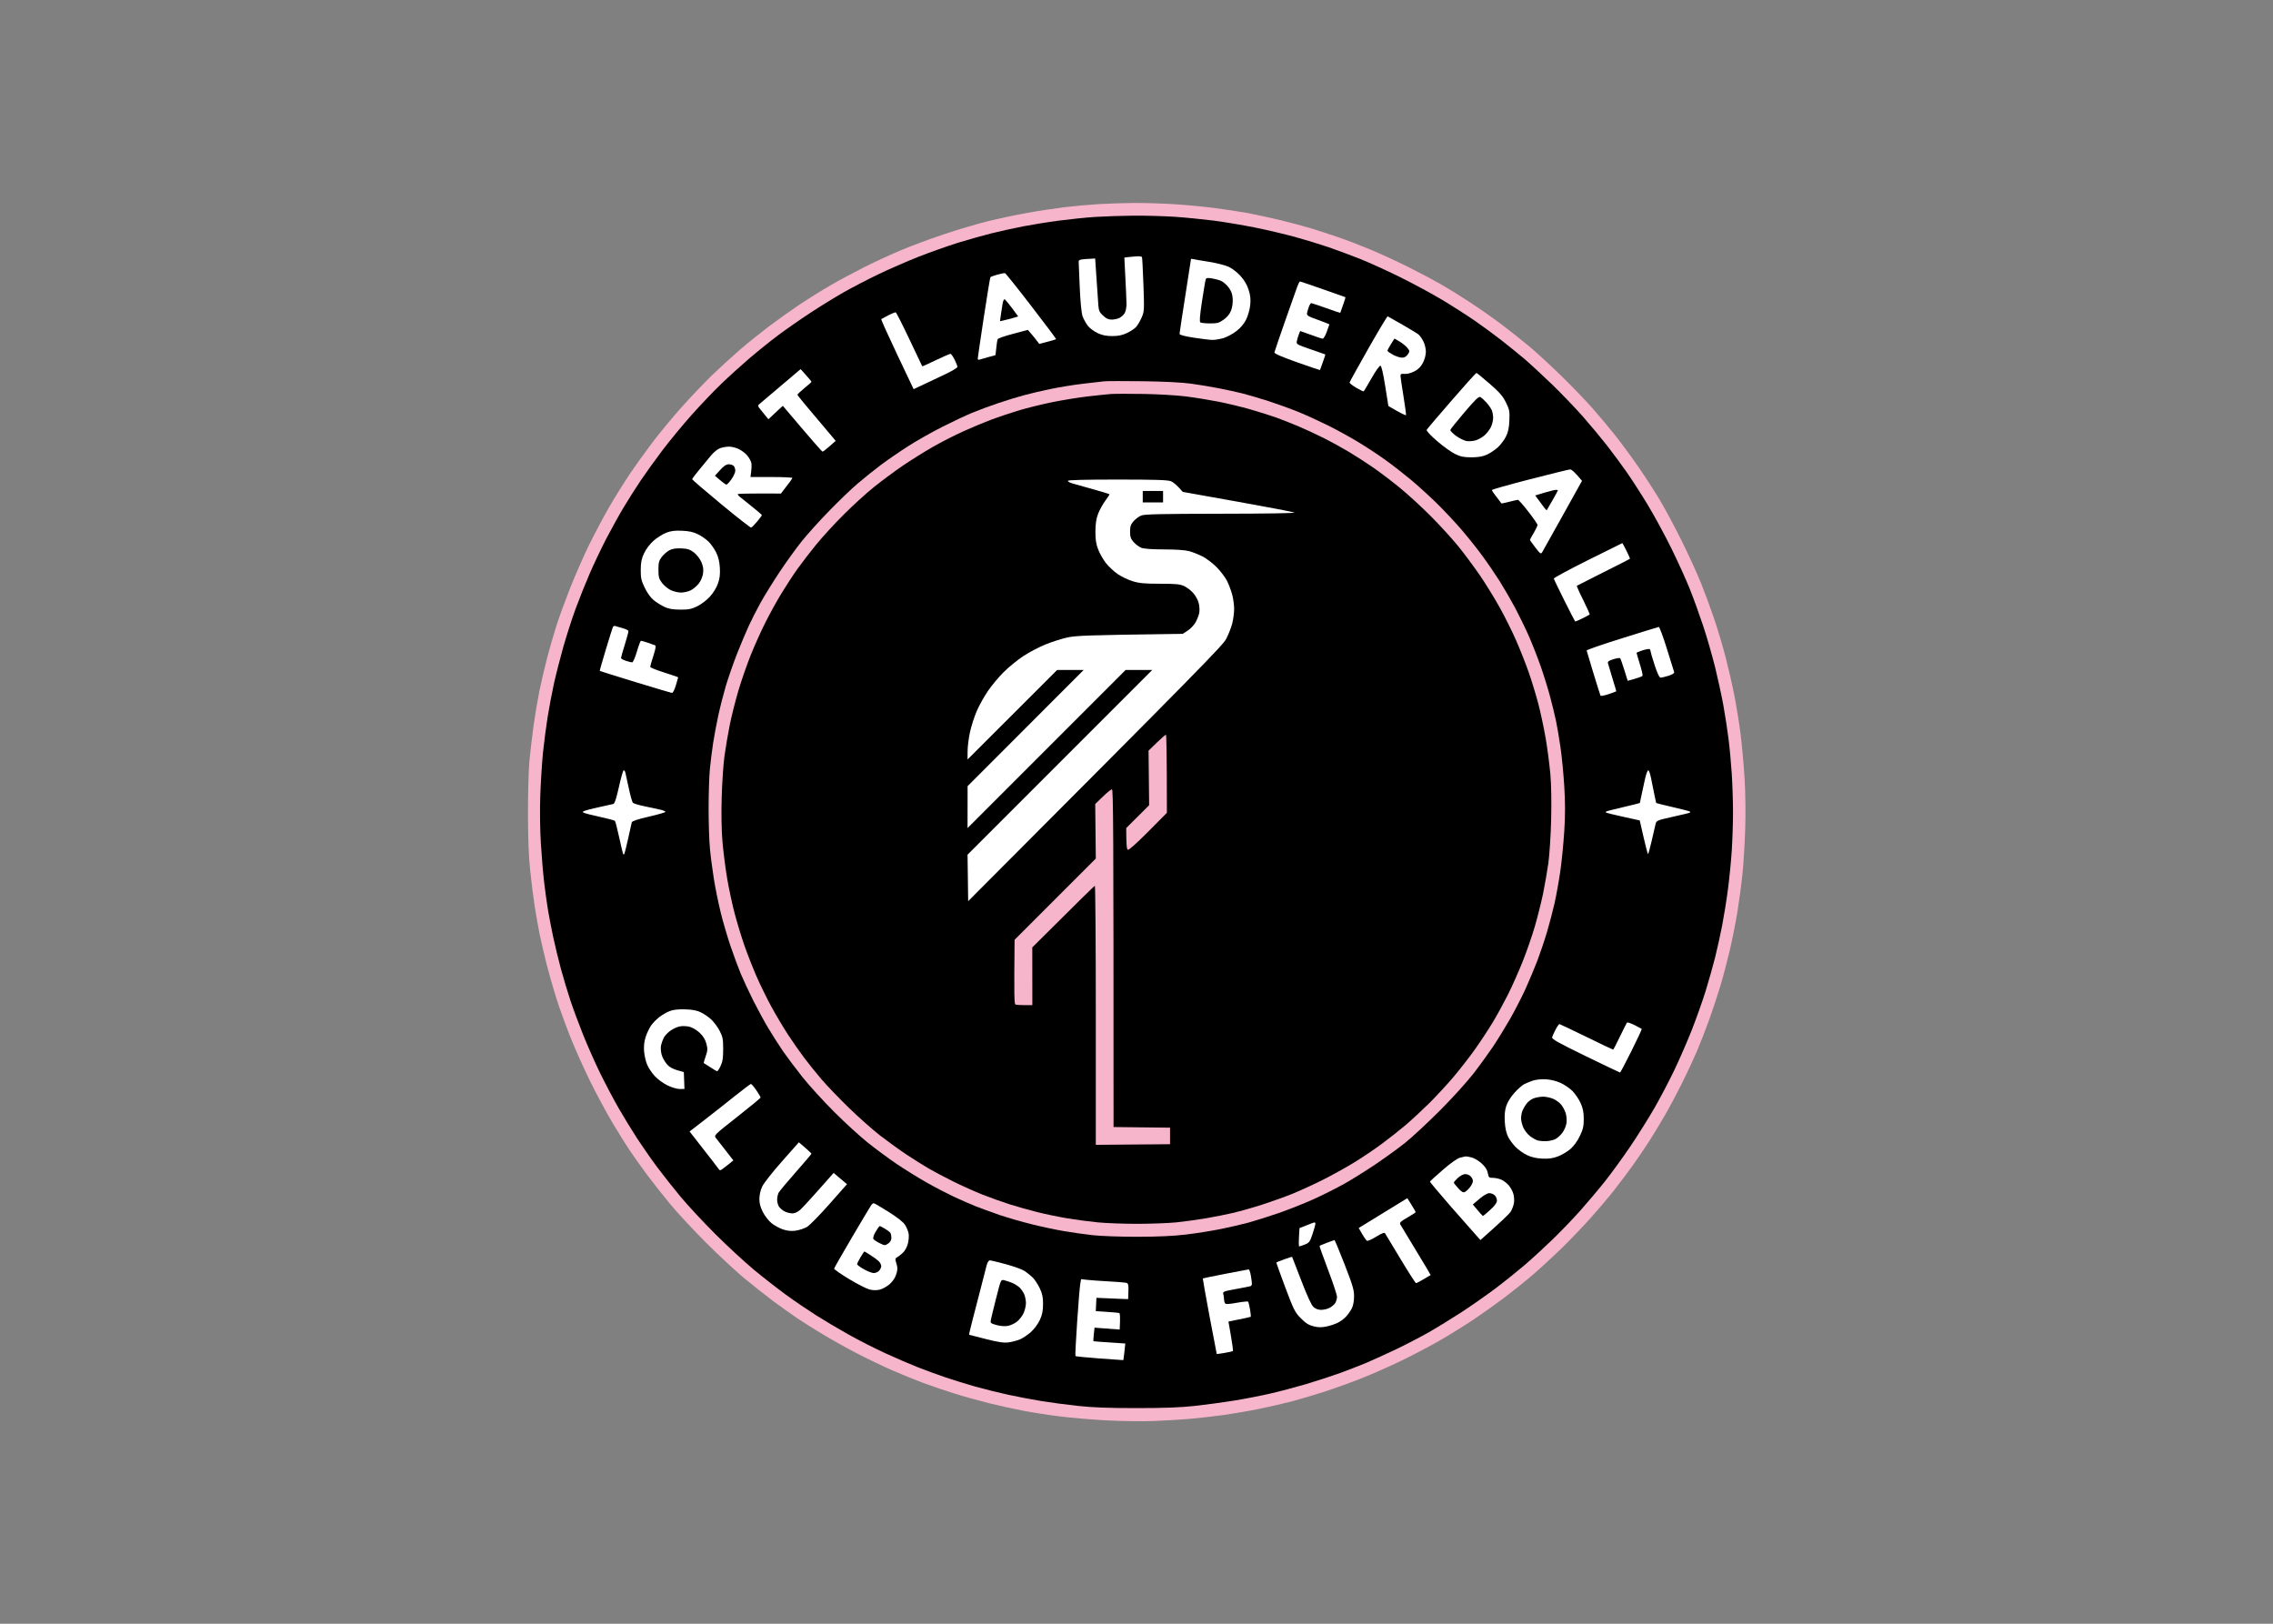 <svg clip-rule="evenodd" fill-rule="evenodd" stroke-linejoin="round" stroke-miterlimit="2" viewBox="0 0 560 400" xmlns="http://www.w3.org/2000/svg"><rect x="0" y="0" width="560" height="400" fill="#808080" stroke="none"/><g transform="matrix(1.201 0 0 1.201 129.852 49.955)"><path d="m117.32.27c-1.86.11-5.03.39-7.03.63-2.01.25-5.52.78-7.82 1.2-2.29.41-5.86 1.17-7.94 1.68s-6.18 1.73-9.11 2.71c-2.94.98-7.01 2.5-9.05 3.38-2.04.87-5.33 2.39-7.29 3.38-1.97.99-5.05 2.64-6.84 3.68s-4.66 2.83-6.38 3.98-4.53 3.15-6.25 4.45-4.36 3.42-5.86 4.71-4.07 3.64-5.71 5.21c-1.63 1.58-4.49 4.57-6.34 6.65-1.85 2.07-4.57 5.36-6.03 7.29s-3.6 4.92-4.75 6.64-3.08 4.82-4.27 6.9-3.07 5.65-4.18 7.94c-1.1 2.29-2.76 6.1-3.69 8.47-.93 2.36-2.17 5.76-2.75 7.55-.57 1.79-1.45 4.84-1.95 6.77s-1.2 4.98-1.57 6.77c-.36 1.79-.89 4.95-1.18 7.03-.28 2.08-.66 5.24-.83 7.03-.18 1.79-.32 6.66-.31 10.81 0 5.18.14 8.86.44 11.72.23 2.29.66 5.63.93 7.42.28 1.79.75 4.43 1.04 5.86.3 1.43.94 4.19 1.43 6.12s1.38 5.04 1.97 6.9 1.84 5.32 2.77 7.68c.92 2.37 2.78 6.53 4.12 9.25s3.42 6.59 4.61 8.59c1.2 2.01 2.81 4.59 3.58 5.73.77 1.15 2.36 3.37 3.52 4.95 1.17 1.57 3.34 4.33 4.83 6.12s4.77 5.31 7.28 7.82 6.03 5.79 7.82 7.28 4.55 3.66 6.12 4.83c1.58 1.16 3.74 2.71 4.82 3.43 1.07.72 3.36 2.16 5.08 3.2s4.88 2.81 7.03 3.93c2.15 1.11 5.43 2.69 7.29 3.5 1.86.82 4.73 1.98 6.38 2.6 1.65.61 4.52 1.59 6.38 2.17 1.86.59 5.03 1.47 7.03 1.97 2.01.5 5.17 1.2 7.03 1.55 1.86.36 5.26.89 7.55 1.18 2.3.29 6.63.66 9.64.82s7.34.22 9.64.13c2.29-.09 5.57-.28 7.29-.43 1.72-.14 4.82-.5 6.9-.78 2.08-.29 5.47-.87 7.55-1.3 2.08-.42 5.12-1.12 6.77-1.56s4.64-1.33 6.64-1.98c2.01-.65 5.41-1.88 7.55-2.73 2.15-.85 5.9-2.51 8.34-3.69 2.43-1.19 6.01-3.07 7.94-4.2 1.93-1.12 4.92-2.98 6.64-4.13s4.53-3.15 6.25-4.44c1.72-1.3 4.36-3.41 5.86-4.7s4.18-3.75 5.95-5.47c1.77-1.73 4.48-4.55 6.01-6.27 1.54-1.72 3.67-4.24 4.74-5.6s2.83-3.7 3.91-5.2c1.08-1.51 2.66-3.85 3.52-5.21.87-1.36 2.28-3.71 3.14-5.21.87-1.5 2.36-4.32 3.33-6.25s2.34-4.86 3.05-6.51c.7-1.65 1.85-4.58 2.55-6.51.7-1.94 1.75-5.1 2.33-7.03.58-1.94 1.46-5.28 1.96-7.42.5-2.15 1.2-5.67 1.55-7.82s.82-5.66 1.04-7.81.47-6.31.56-9.24c.1-3.16.05-7.37-.13-10.29-.16-2.72-.54-6.82-.82-9.12-.29-2.29-.88-5.92-1.31-8.07-.42-2.15-1.23-5.66-1.79-7.81s-1.59-5.61-2.29-7.68c-.7-2.08-1.91-5.36-2.68-7.29-.77-1.94-2.59-5.92-4.05-8.86s-3.5-6.74-4.54-8.46c-1.03-1.72-2.97-4.71-4.31-6.64-1.33-1.94-3.45-4.81-4.69-6.38-1.25-1.58-3.41-4.16-4.8-5.73-1.39-1.58-4.28-4.57-6.41-6.64-2.13-2.08-5.04-4.76-6.47-5.95-1.43-1.2-3.95-3.2-5.6-4.44-1.65-1.25-4.52-3.27-6.38-4.49-1.86-1.23-4.62-2.94-6.12-3.8s-4.61-2.51-6.9-3.65-5.75-2.73-7.68-3.53c-1.94-.81-4.87-1.93-6.51-2.49-1.65-.57-4.17-1.4-5.6-1.83-1.43-.44-4.31-1.2-6.38-1.7-2.08-.5-5.07-1.14-6.64-1.44-1.58-.29-4.68-.76-6.9-1.04-2.22-.29-6.03-.64-8.47-.79-2.43-.14-6.07-.25-8.07-.23-2.01.02-5.17.13-7.03.23z" fill="#f7b5cc" fill-rule="nonzero"/><path d="m116.54 2.9c-1.87.12-5.21.47-7.43.76s-5.56.83-7.42 1.19-4.79 1.01-6.51 1.44-4.82 1.31-6.9 1.95c-2.08.65-5.71 1.94-8.07 2.87-2.36.94-6.06 2.55-8.2 3.58-2.15 1.04-5.32 2.68-7.04 3.66-1.71.97-4.82 2.88-6.9 4.25-2.07 1.36-5.06 3.44-6.64 4.63-1.57 1.18-4.21 3.3-5.86 4.71-1.64 1.41-4.21 3.73-5.7 5.17-1.5 1.43-4.23 4.3-6.09 6.38-1.85 2.08-4.56 5.36-6.02 7.29s-3.48 4.75-4.49 6.25c-1.01 1.51-2.57 3.97-3.47 5.47s-2.49 4.38-3.54 6.38c-1.04 2.01-2.6 5.29-3.46 7.29-.87 2.01-2.15 5.23-2.86 7.16-.71 1.94-1.82 5.39-2.48 7.69-.65 2.29-1.53 5.74-1.96 7.68-.42 1.93-1.01 5.04-1.3 6.9-.3 1.86-.71 5.08-.93 7.16-.21 2.08-.46 6.06-.56 8.85-.1 2.99-.05 7.07.13 9.9.16 2.65.47 6.28.69 8.07.21 1.79.57 4.31.78 5.6.22 1.29.7 3.75 1.06 5.47.37 1.72 1.08 4.65 1.58 6.51s1.39 4.79 1.96 6.51 1.75 4.88 2.61 7.03 2.42 5.67 3.47 7.82c1.05 2.14 2.75 5.37 3.78 7.16s2.75 4.6 3.82 6.25c1.08 1.64 2.91 4.28 4.09 5.86 1.17 1.57 3.35 4.33 4.84 6.12s4.71 5.24 7.15 7.68c2.44 2.43 6 5.71 7.9 7.29 1.91 1.58 4.84 3.86 6.51 5.08s4.45 3.11 6.16 4.2c1.72 1.09 4.77 2.9 6.78 4.02 2 1.12 5.34 2.82 7.42 3.77 2.07.96 5.12 2.27 6.77 2.92 1.65.64 4.22 1.59 5.73 2.09 1.5.51 4.2 1.34 5.99 1.85 1.79.5 4.83 1.26 6.77 1.68 1.93.42 5.04 1.01 6.9 1.31s5.2.74 7.42.98c2.91.32 6.26.45 11.98.45 5.7 0 9.08-.13 11.98-.45 2.22-.24 5.85-.73 8.07-1.09s5.56-1.01 7.42-1.44c1.87-.43 5.15-1.3 7.3-1.93 2.14-.64 5.31-1.67 7.03-2.29 1.72-.63 4.18-1.59 5.47-2.13 1.28-.55 3.98-1.78 5.99-2.73 2-.96 5.05-2.54 6.77-3.52 1.71-.98 4.76-2.86 6.77-4.16 2-1.31 5.11-3.49 6.9-4.84s4.48-3.51 5.99-4.8c1.5-1.29 4.06-3.64 5.69-5.22 1.63-1.57 4.15-4.2 5.6-5.82 1.45-1.63 3.73-4.32 5.06-5.99s3.69-4.91 5.24-7.2 3.8-5.87 4.99-7.94c1.19-2.08 3.01-5.54 4.04-7.69 1.03-2.14 2.64-5.84 3.58-8.2.93-2.36 2.22-5.99 2.87-8.07.64-2.08 1.52-5.18 1.95-6.9s1.08-4.65 1.44-6.51.9-5.2 1.19-7.42.65-5.8.79-7.95.26-5.72.26-7.94-.12-5.79-.26-7.94-.44-5.37-.67-7.16c-.22-1.79-.69-4.84-1.04-6.77-.35-1.94-1.11-5.45-1.69-7.82-.59-2.36-1.68-6.17-2.44-8.46s-1.99-5.69-2.73-7.55c-.74-1.87-2.44-5.62-3.78-8.34-1.33-2.72-3.53-6.76-4.87-8.98s-3.31-5.27-4.36-6.77c-1.06-1.51-2.87-3.96-4.03-5.45-1.17-1.49-3.36-4.13-4.88-5.86s-4.4-4.73-6.39-6.66c-2-1.93-4.62-4.35-5.83-5.37-1.22-1.02-3.32-2.72-4.68-3.78s-3.76-2.82-5.34-3.91c-1.57-1.09-4.56-3-6.64-4.25s-6-3.37-8.72-4.71-6.42-3.02-8.21-3.73-4.66-1.77-6.38-2.37c-1.72-.59-4.82-1.54-6.9-2.11-2.07-.57-5.77-1.44-8.2-1.93-2.44-.49-6.24-1.13-8.46-1.42-2.22-.28-5.83-.64-8.01-.79-2.19-.14-6-.25-8.47-.23s-6.01.14-7.87.26z" fill-rule="nonzero"/><path d="m123.44 11.13-.91.11c.33 6.32.43 8.75.44 9.46.01.75-.16 1.58-.39 1.96-.22.35-.71.79-1.08.97-.36.18-1.08.33-1.58.33-.67 0-1.14-.22-1.79-.85-.85-.82-.88-.92-1.03-3.45-.09-1.43-.26-3.87-.37-5.41l-.19-2.82c-3.19.15-3.39.22-3.38.68.01.29.11 2.69.22 5.34.14 3.06.35 5.19.59 5.86.21.57.7 1.44 1.08 1.94.39.49 1.29 1.16 2.01 1.49.93.43 1.78.6 2.99.6 1.24 0 2.05-.17 3-.62.71-.33 1.56-.89 1.87-1.23s.83-1.21 1.14-1.92c.55-1.26.57-1.49.38-6.77-.11-3.01-.24-5.56-.3-5.67-.05-.1-.48-.17-.94-.15-.47.02-1.26.09-1.76.15zm12.76.39c0 .04-.53 3.44-1.17 7.56-.65 4.11-1.18 7.63-1.18 7.81 0 .21 1 .48 2.93.78 1.61.25 3.34.46 3.85.46.5 0 1.49-.17 2.21-.37.71-.21 1.92-.86 2.67-1.44.92-.71 1.58-1.51 2.03-2.43.36-.75.73-2.07.81-2.93.12-1.16.04-1.96-.33-3.11-.34-1.06-.88-1.98-1.69-2.87-.68-.75-1.74-1.55-2.47-1.88-.71-.31-2.45-.75-3.89-.98-1.43-.22-2.86-.47-3.18-.54s-.58-.1-.59-.06zm-39.72 3.22c-.71.2-1.36.44-1.43.52-.07.09-.68 3.81-1.36 8.27s-1.23 8.26-1.24 8.44c0 .18.14.27.32.21s1-.3 1.83-.52l1.49-.41c.23-2.32.37-3.13.47-3.29.1-.17 1.53-.66 3.18-1.09l2.99-.8c.81.91 1.34 1.56 1.7 2.03l.65.85c2.62-.67 3.41-.92 3.45-.98.03-.06-2.25-3.11-5.08-6.78-2.83-3.68-5.26-6.71-5.4-6.75-.15-.04-.85.1-1.57.3z" fill="#fff" fill-rule="nonzero"/><path d="m139.23 15.67c-.08.19-.42 2.22-.77 4.51-.45 3-.55 4.22-.34 4.36.16.11 1.05.2 1.98.2 1.48.01 1.84-.09 2.8-.77.75-.53 1.25-1.16 1.53-1.9.25-.66.38-1.64.32-2.42-.06-.98-.29-1.58-.87-2.33-.43-.56-1.13-1.15-1.56-1.32-.43-.18-1.27-.4-1.87-.5-.8-.13-1.12-.09-1.22.17z" fill-rule="nonzero"/><path d="m157.98 17.25c-.23.61-1.35 3.8-2.51 7.1-1.15 3.29-2.12 6.15-2.16 6.34-.04.24 1.46.89 4.63 2.02 2.58.91 4.7 1.63 4.72 1.6.02-.04.28-.77.59-1.63s.53-1.57.49-1.58c-.04-.02-1.39-.49-3.02-1.05-2.81-.97-2.94-1.04-2.81-1.66.07-.36.25-.98.4-1.37l.28-.72c3.33 1.22 4.45 1.57 4.63 1.57s.56-.65.84-1.44c.29-.79.53-1.46.53-1.5.01-.03-1.05-.44-2.34-.91-2.12-.76-2.34-.9-2.24-1.43.06-.32.24-.91.39-1.3s.36-.71.47-.71 1.49.46 3.06 1.02c1.58.57 2.88 1 2.89.98.01-.03.26-.76.57-1.62s.53-1.57.5-1.59c-.03-.01-2.1-.75-4.61-1.63s-4.63-1.6-4.72-1.6c-.1 0-.35.5-.58 1.11z" fill="#fff" fill-rule="nonzero"/><path d="m97.56 20.64c-.08.46-.24 1.48-.35 2.25l-.2 1.41c1.41-.32 2.25-.54 2.78-.7l.96-.29c-1.99-2.73-2.68-3.52-2.81-3.52s-.3.38-.38.85z" fill-rule="nonzero"/><path d="m74.09 23.09c-.72.37-1.36.72-1.43.77-.08.06 1.39 3.31 3.25 7.23l3.39 7.14c2.82-1.32 4.85-2.28 6.32-2.98 1.47-.69 2.67-1.41 2.67-1.59-.01-.18-.27-.86-.59-1.5-.33-.65-.71-1.18-.85-1.18s-1.49.59-3 1.31c-1.5.73-2.75 1.28-2.78 1.25-.03-.04-1.21-2.54-2.64-5.55-1.42-3-2.68-5.49-2.81-5.52-.13-.02-.82.25-1.53.62zm98.49 6.81c-2.08 3.68-3.82 6.81-3.85 6.95s.58.63 1.35 1.08 1.46.79 1.53.75c.08-.04.81-1.26 1.63-2.71.85-1.49 1.64-2.6 1.83-2.55.2.05.56 1.59.97 4.18l.65 4.09c2.73 1.6 3.56 1.97 3.61 1.86.05-.1-.18-1.83-.51-3.84-.33-2-.6-3.88-.61-4.16-.01-.44.13-.51.83-.45.51.05 1.31-.16 2.01-.52.83-.43 1.33-.93 1.76-1.77.36-.69.6-1.62.6-2.28 0-.6-.23-1.54-.5-2.08s-.71-1.17-.97-1.4c-.27-.23-1.78-1.15-3.35-2.05-1.58-.9-2.94-1.67-3.02-1.71-.09-.04-1.87 2.94-3.96 6.61z" fill="#fff" fill-rule="nonzero"/><path d="m177.2 29.01c-.41.64-.72 1.26-.69 1.37.03.12.55.48 1.16.81.61.32 1.43.58 1.82.58.48 0 .87-.22 1.17-.66.44-.64.44-.7-.06-1.33-.29-.37-1-.95-1.59-1.3l-1.07-.63z" fill-rule="nonzero"/><path d="m51.95 37.65c-2.29 1.94-4.28 3.63-4.42 3.75-.17.15-.13.4.13.72.21.28.72.9 1.12 1.39l.73.89c1.29-1.22 1.95-1.84 2.31-2.16l.65-.59c6.16 7.28 8.03 9.39 8.14 9.39.11.01.76-.49 1.45-1.1l1.25-1.11c-6.08-7.17-7.85-9.33-7.85-9.44-.01-.11.64-.72 1.43-1.37.8-.64 1.45-1.23 1.45-1.3s-.5-.69-1.11-1.36l-1.11-1.24zm137.71 2.91c-2.71 3.12-5 5.81-5.1 5.99-.12.21.63 1.03 2.09 2.3 1.26 1.09 2.93 2.29 3.71 2.67 1.16.56 1.81.69 3.39.69 1.4-.01 2.28-.16 3.13-.54.64-.29 1.64-.95 2.21-1.46s1.33-1.5 1.69-2.2c.48-.96.66-1.77.73-3.35.08-1.89.02-2.23-.71-3.71-.65-1.31-1.29-2.06-3.34-3.84-1.4-1.21-2.62-2.21-2.71-2.21-.1 0-2.39 2.54-5.09 5.66z" fill="#fff" fill-rule="nonzero"/><path d="m118.36 36.62c-.57.05-2.57.29-4.43.51s-4.79.7-6.51 1.06c-1.72.35-4.18.93-5.47 1.28-1.29.34-3.69 1.08-5.34 1.64-1.64.55-4.04 1.44-5.33 1.98-1.29.53-4.05 1.83-6.12 2.88-2.08 1.05-5.19 2.81-6.9 3.9-1.72 1.1-4.24 2.83-5.6 3.84-1.36 1.02-3.53 2.75-4.82 3.86-1.29 1.1-3.93 3.63-5.86 5.62-1.94 1.98-4.46 4.78-5.61 6.21s-3.22 4.3-4.6 6.38-3.12 4.89-3.87 6.25-1.83 3.47-2.39 4.69c-.57 1.22-1.66 3.82-2.44 5.79-.77 1.97-1.81 4.96-2.31 6.64-.49 1.69-1.19 4.41-1.54 6.06-.36 1.65-.83 4.17-1.05 5.6s-.52 3.83-.67 5.34c-.14 1.5-.26 5.13-.26 8.07 0 2.93.12 6.63.27 8.2.14 1.58.51 4.39.81 6.25.29 1.86.93 4.97 1.4 6.9.48 1.94 1.39 5.04 2.02 6.9.64 1.87 1.58 4.41 2.1 5.67.53 1.25 1.67 3.71 2.55 5.47.88 1.75 2.3 4.36 3.16 5.79s2.21 3.54 3 4.69c.79 1.14 2.55 3.49 3.92 5.21 1.36 1.72 4.3 4.94 6.53 7.17s5.35 5.08 6.92 6.33c1.58 1.26 4.21 3.2 5.86 4.32 1.65 1.11 4.4 2.83 6.12 3.8 1.72.98 4.24 2.29 5.6 2.93 1.36.63 3.35 1.5 4.43 1.94 1.07.43 3.3 1.24 4.95 1.81 1.64.56 4.63 1.42 6.64 1.92 2 .5 4.99 1.13 6.64 1.41 1.64.28 4.28.65 5.86.83 1.57.18 5.67.33 9.11.33 4.28-.01 7.44-.15 10.03-.46 2.07-.25 5.24-.75 7.03-1.11s4.37-.95 5.73-1.32 4.17-1.26 6.25-1.97c2.07-.72 5.35-2.02 7.29-2.9 1.93-.88 4.74-2.3 6.25-3.15 1.5-.84 4.31-2.6 6.25-3.9 1.93-1.3 4.69-3.29 6.12-4.43s4.65-4.13 7.16-6.64 5.6-5.92 6.87-7.56c1.28-1.65 3.1-4.17 4.07-5.6.96-1.44 2.54-4.01 3.52-5.73s2.39-4.47 3.14-6.12 1.84-4.26 2.43-5.8c.58-1.54 1.47-4.17 1.97-5.86.5-1.68 1.19-4.34 1.55-5.92.35-1.58.88-4.51 1.17-6.51.29-2.01.65-5.7.81-8.2.21-3.34.21-5.82 0-9.25-.16-2.58-.51-6.21-.79-8.07-.27-1.86-.68-4.27-.91-5.34-.22-1.07-.75-3.24-1.17-4.82-.41-1.57-1.28-4.39-1.93-6.25s-1.77-4.73-2.5-6.38-1.99-4.22-2.79-5.73c-.8-1.5-2.23-3.96-3.17-5.47-.95-1.5-2.59-3.9-3.65-5.33-1.06-1.44-2.93-3.78-4.16-5.21s-3.47-3.83-4.97-5.31c-1.51-1.49-3.96-3.72-5.44-4.95s-3.82-3.06-5.21-4.05c-1.38-1-3.86-2.63-5.51-3.63-1.64-1-4.46-2.55-6.25-3.44s-4.54-2.15-6.12-2.79c-1.57-.64-4.33-1.64-6.12-2.22-1.79-.57-4.19-1.28-5.34-1.57-1.14-.28-3.31-.76-4.81-1.05-1.51-.3-4.08-.73-5.73-.95-1.89-.26-5.55-.44-9.9-.5-3.79-.05-7.37-.04-7.94.02z" fill="#f7b5cc" fill-rule="nonzero"/><path d="m126.56 39.21c2.94.05 6.81.28 8.6.51 1.79.22 4.77.71 6.64 1.07 1.86.37 4.79 1.07 6.51 1.57 1.72.49 4.06 1.23 5.21 1.63 1.14.41 3.25 1.24 4.68 1.84 1.44.61 3.78 1.7 5.21 2.41 1.43.72 3.78 2.01 5.21 2.87s3.66 2.3 4.95 3.19 3.69 2.71 5.34 4.05c1.64 1.33 4.58 4.01 6.51 5.96 1.94 1.94 4.55 4.82 5.81 6.39 1.26 1.58 3.21 4.22 4.33 5.86 1.12 1.65 2.89 4.52 3.93 6.38s2.56 4.91 3.38 6.77c.82 1.87 1.98 4.8 2.58 6.51.6 1.72 1.5 4.65 1.99 6.51.49 1.87 1.17 5.09 1.53 7.17.35 2.07.77 5.35.95 7.29.19 2.19.25 5.71.16 9.37-.08 3.23-.34 7.21-.57 8.86-.23 1.64-.72 4.46-1.08 6.25-.37 1.79-1.14 4.83-1.7 6.77-.56 1.93-1.68 5.15-2.48 7.16-.8 2-2.15 5.05-3.01 6.77-.87 1.72-2.27 4.3-3.14 5.73-.86 1.43-2.51 3.94-3.67 5.57-1.16 1.64-3.2 4.24-4.52 5.8-1.33 1.55-3.55 3.95-4.95 5.33s-3.53 3.35-4.75 4.39c-1.22 1.03-3.39 2.74-4.82 3.8-1.43 1.07-3.98 2.79-5.66 3.82-1.69 1.04-4.62 2.66-6.51 3.61-1.9.95-4.68 2.23-6.19 2.84-1.5.61-4.26 1.6-6.12 2.2s-4.56 1.37-5.99 1.71c-1.43.33-4.01.85-5.73 1.14s-4.41.66-5.99.82c-1.57.16-5.15.29-7.94.3-2.79 0-6.48-.13-8.2-.3s-4.53-.54-6.25-.83c-1.72-.28-4.53-.87-6.25-1.3-1.72-.44-4.24-1.15-5.6-1.58s-3.82-1.32-5.47-1.96c-1.65-.65-4.4-1.88-6.12-2.74s-3.95-2.04-4.95-2.62c-1-.57-3.05-1.87-4.56-2.86-1.5-1-3.95-2.77-5.45-3.93-1.5-1.17-4.36-3.7-6.35-5.63-1.99-1.94-4.53-4.57-5.63-5.86s-2.71-3.28-3.57-4.43c-.87-1.15-2.34-3.25-3.28-4.69-.94-1.43-2.48-4.01-3.42-5.73-.94-1.71-2.36-4.62-3.15-6.44-.79-1.83-1.91-4.7-2.49-6.38s-1.46-4.58-1.95-6.45c-.49-1.86-1.18-5.08-1.53-7.16s-.78-5.47-.96-7.55c-.2-2.38-.25-5.75-.15-9.11.08-2.94.34-6.69.56-8.34s.71-4.52 1.08-6.38 1.18-5.08 1.8-7.16 1.76-5.36 2.54-7.29c.78-1.94 2.12-4.92 2.99-6.64.86-1.72 2.35-4.42 3.31-5.99.96-1.58 2.45-3.86 3.33-5.08.87-1.22 2.59-3.44 3.82-4.95 1.22-1.5 3.75-4.26 5.62-6.12 1.86-1.86 4.67-4.42 6.25-5.68 1.57-1.26 4.21-3.21 5.85-4.33 1.65-1.12 4.4-2.84 6.12-3.83 1.72-.98 4.59-2.45 6.38-3.25 1.79-.81 4.37-1.88 5.73-2.39s3.88-1.35 5.6-1.87 4.83-1.28 6.9-1.7c2.08-.42 5.3-.94 7.16-1.16 1.87-.22 4.03-.44 4.82-.5.79-.05 3.84-.06 6.77-.01zm68.99.63c.23.11.79.62 1.26 1.14s.96 1.24 1.11 1.6c.14.36.26 1.06.26 1.56s-.21 1.34-.46 1.86c-.25.53-.84 1.29-1.3 1.7-.47.4-1.29.87-1.82 1.03-.54.16-1.39.22-1.89.14-.5-.09-1.47-.57-2.15-1.07-.68-.51-1.21-1.05-1.17-1.2.03-.15 1.34-1.78 2.9-3.62 2.18-2.57 2.94-3.3 3.26-3.14z"/><g fill-rule="nonzero"><path d="m39.59 50.34c-.51.18-1.31.83-1.85 1.49-.51.64-1.6 1.96-2.41 2.92-.81.97-1.47 1.85-1.46 1.96.01.1 2.67 2.39 5.92 5.08s6.03 4.86 6.17 4.83c.15-.03.7-.59 1.24-1.24s.98-1.25.97-1.32-.86-.81-1.89-1.63c-1.03-.83-2.17-1.74-2.53-2.03-.36-.28-.59-.58-.52-.65s2.09-.13 4.49-.12l4.36.01c1.82-2.33 2.34-3.09 2.35-3.19 0-.11-1.94-.2-4.3-.2h-4.3c.26-1.72.26-2.54.17-2.93s-.49-1.09-.88-1.54c-.4-.46-1.19-1.04-1.76-1.3s-1.45-.47-1.95-.46c-.51 0-1.32.14-1.82.32z" fill="#fff"/><path d="m39.6 54.82-1.06 1.17c1.62 1.41 2.2 1.82 2.35 1.82.14 0 .61-.5 1.04-1.1.43-.61.79-1.4.79-1.76s-.15-.8-.33-.98-.65-.33-1.03-.33c-.49 0-1.01.35-1.76 1.18z"/><path d="m205.67 56.73c-4.27 1.1-7.75 2.08-7.75 2.19s.43.75.96 1.43c.54.68.98 1.27.98 1.31.01.04.71-.1 1.57-.32s1.68-.4 1.83-.41c.14-.01 1.1 1.08 2.13 2.41 1.04 1.33 1.89 2.56 1.89 2.74.01.18-.34.91-.77 1.63-.43.71-.78 1.36-.78 1.43s.5.78 1.11 1.57c.98 1.28 1.13 1.39 1.39.98.15-.26 2.06-3.66 4.23-7.56l3.95-7.1c-1.59-1.92-2.15-2.35-2.48-2.33-.28.02-4 .93-8.26 2.03zm-94.73.3c0 .14.38.37.84.51.47.14 2.37.67 4.24 1.19 1.86.52 3.41.99 3.45 1.06.03.06-.35.66-.86 1.34s-1.17 1.88-1.47 2.67c-.39 1.03-.54 2.05-.55 3.65 0 1.66.14 2.57.56 3.64.3.79 1 2.02 1.54 2.74.55.71 1.63 1.74 2.42 2.29.78.54 2.18 1.22 3.11 1.5 1.36.42 2.45.52 5.6.52 3.21 0 4.09.08 4.95.47.57.26 1.42.9 1.88 1.43.47.52.98 1.45 1.13 2.06.16.61.21 1.51.11 2.01-.09.51-.44 1.38-.76 1.96-.33.57-1.05 1.33-1.61 1.69l-1.01.65c-19.88.27-21.95.37-23.7.76-1.15.25-3.14.89-4.43 1.41s-3.34 1.59-4.56 2.39c-1.21.8-3.03 2.28-4.03 3.28-1.01 1-2.47 2.75-3.25 3.89s-1.82 3.01-2.31 4.16c-.49 1.14-1.11 3.08-1.37 4.29-.27 1.22-.49 2.98-.49 3.91l-.01 1.69 18.38-18.36h5.44l-23.81 23.83-.01 8.6 32.43-32.43h5.46l-37.89 37.89.13 9.53c48.06-48.17 52.24-52.48 52.93-53.8.45-.86 1-2.26 1.23-3.12.22-.86.4-2.21.4-3 0-.78-.17-2.1-.39-2.93-.21-.82-.7-2.11-1.08-2.86s-1.35-2.02-2.15-2.83c-.8-.8-2.1-1.78-2.89-2.18s-2.02-.89-2.73-1.08c-.81-.22-2.77-.35-5.15-.35-2.59-.01-4.11-.12-4.68-.35-.47-.19-1.17-.72-1.57-1.18-.57-.66-.71-1.08-.71-2.12 0-1.05.14-1.47.71-2.13.4-.45 1.1-.98 1.57-1.17.67-.28 4.07-.35 16.4-.37 9.26-.01 15.35-.11 15.04-.24-.28-.13-5.56-1.14-11.72-2.24l-11.19-2c-1.22-1.43-1.95-1.99-2.41-2.18-.66-.27-3.17-.35-11.01-.35-6.59 0-10.15.09-10.15.26z" fill="#fff"/><path d="m208.68 59.47-1.87.56c1.19 1.61 1.71 2.31 1.92 2.6s.42.46.47.39.57-.98 1.17-2.02 1.09-1.94 1.09-2.02c0-.07-.21-.11-.46-.09-.25.01-1.29.28-2.32.58zm-82.38-.36v2.35h4.17v-2.35z"/><path d="m28.52 67.69c-.72.28-1.87 1.02-2.57 1.63-.74.66-1.54 1.71-1.94 2.56-.53 1.13-.68 1.84-.69 3.39-.01 1.69.1 2.19.83 3.71.52 1.07 1.23 2.05 1.83 2.53.53.43 1.5 1.04 2.15 1.35.88.43 1.67.57 3.25.59 1.74.01 2.32-.1 3.52-.68.8-.39 1.94-1.25 2.6-1.97.69-.76 1.37-1.86 1.66-2.7.37-1.03.47-1.89.39-3.23-.07-1.24-.31-2.24-.75-3.13-.35-.71-1.05-1.71-1.55-2.22-.51-.5-1.51-1.2-2.22-1.54-.94-.46-1.85-.66-3.26-.71-1.47-.07-2.27.04-3.25.42zm189.07 5.63c-3.86 1.93-6.99 3.62-6.96 3.76.02.15 1 2.17 2.16 4.5 1.16 2.32 2.16 4.26 2.21 4.29.06.04.72-.24 1.47-.61.75-.38 1.43-.74 1.5-.8s-.52-1.39-1.3-2.95c-.79-1.56-1.38-2.89-1.31-2.96.08-.06 2.54-1.3 5.47-2.77 2.94-1.46 5.37-2.71 5.41-2.76.03-.06-.29-.81-.72-1.67s-.81-1.55-.85-1.54c-.03 0-3.22 1.59-7.08 3.51z" fill="#fff"/><path d="m29.19 71.28c-.49.26-1.19.87-1.56 1.36-.57.75-.68 1.16-.68 2.62 0 1.49.11 1.87.72 2.69.39.53 1.18 1.19 1.76 1.48.57.28 1.54.52 2.15.52.6 0 1.5-.21 2-.46.49-.25 1.22-.86 1.62-1.36.43-.55.8-1.39.9-2.09.12-.87.03-1.47-.34-2.34-.29-.67-.93-1.51-1.51-1.96-.83-.63-1.3-.79-2.59-.85-1.13-.05-1.84.06-2.47.39z"/><path d="m17.61 87.02c-.09.19-.75 2.28-1.46 4.65-.72 2.36-1.27 4.32-1.24 4.35.04.03 3.32 1.06 7.29 2.28 3.98 1.22 7.37 2.22 7.55 2.23.18 0 .53-.7.78-1.57.25-.86.46-1.59.47-1.63 0-.04-1.29-.47-2.87-.98-1.59-.5-2.88-1.02-2.87-1.17 0-.14.3-1.17.66-2.28.48-1.52.56-2.05.32-2.14-.18-.07-.86-.31-1.5-.53s-1.26-.39-1.37-.39-.49 1-.84 2.22c-.37 1.26-.8 2.21-.98 2.21-.18-.01-.77-.15-1.31-.33s-.98-.44-.97-.58c0-.14.36-1.37.78-2.73.43-1.37.76-2.61.74-2.77-.01-.17-.51-.42-1.1-.57-.59-.16-1.26-.36-1.5-.45-.25-.1-.49-.03-.58.18zm207 2.31c-4.01 1.25-7.27 2.38-7.25 2.51.02.12.65 2.21 1.39 4.64.75 2.44 1.4 4.52 1.46 4.63.06.1.81-.04 1.67-.33.85-.29 1.56-.55 1.56-.58.01-.04-.35-1.24-.79-2.67-.43-1.44-.84-2.81-.91-3.06-.1-.36.15-.55 1.11-.85.68-.21 1.31-.3 1.4-.19.08.1.46 1.19.84 2.4l.69 2.22c2.28-.61 2.99-.9 3.05-1.04.06-.15-.19-1.23-.56-2.41-.36-1.19-.67-2.21-.67-2.28s.56-.3 1.24-.52c.68-.21 1.33-.32 1.43-.26.11.07.2.27.2.45.01.18.39 1.47.85 2.87.57 1.73.97 2.55 1.23 2.55.22-.01.95-.19 1.63-.4.74-.24 1.2-.53 1.14-.72-.05-.18-.72-2.35-1.5-4.82-.77-2.48-1.52-4.49-1.66-4.47s-3.54 1.07-7.55 2.33z" fill="#fff"/><path d="m129.17 110.75-1.68 1.63.12 11.19-4.7 4.69c.01 3.6.11 4.34.33 4.45.2.1 1.84-1.36 4.17-3.71l3.84-3.87c0-12.41-.09-16.02-.2-16.02s-.96.74-1.88 1.64z" fill="#f7b5cc"/><path d="m18.85 119.8c-.52 2.32-.87 3.43-1.14 3.51-.22.06-1.56.36-3 .67-1.43.3-2.83.68-3.12.83-.43.23.06.41 2.86 1.03 1.87.41 3.47.83 3.57.93s.5 1.65.89 3.44.75 3.31.8 3.38c.04.08.14.08.22 0 .07-.07.43-1.47.79-3.12s.7-3.17.76-3.39c.08-.26 1.21-.64 3.51-1.17 1.87-.43 3.4-.87 3.4-.98 0-.1-.44-.3-.98-.43s-1.97-.44-3.19-.69c-1.22-.24-2.34-.58-2.5-.74-.16-.15-.54-1.51-.86-3.02-.32-1.5-.63-2.94-.7-3.19-.06-.25-.21-.45-.34-.45-.12 0-.56 1.52-.97 3.39zm210.49-1.64c-.22.97-.54 2.47-.72 3.32-.18.86-.33 1.6-.34 1.63-.02.04-1.55.42-3.41.85s-3.44.84-3.52.91c-.07.07-.07.17 0 .22.08.06 1.66.44 3.51.85l3.39.75c1.21 5.36 1.63 6.91 1.7 6.91s.4-1.2.74-2.67.7-3.03.8-3.46c.18-.76.25-.79 3.55-1.53 1.86-.41 3.43-.79 3.5-.85.07-.05.07-.15 0-.22s-1.65-.48-3.51-.91c-1.87-.43-3.4-.81-3.41-.85-.01-.03-.17-.77-.35-1.63-.19-.85-.48-2.35-.67-3.32-.18-.96-.45-1.75-.6-1.75s-.45.79-.66 1.75z" fill="#fff"/><path d="m118.1 121.82-1.55 1.5.12 11.19-16.66 16.66c-.12 11.64-.07 13.18.19 13.28.17.07 1.02.13 1.88.13h1.57l-.01-11.85c9.81-9.78 12.74-12.63 12.84-12.63s.19 11.96.19 26.57v26.56l15.23-.13v-3.39l-11.59-.13c0-62.63-.06-69.27-.33-69.27-.19 0-1.03.68-1.88 1.51z" fill="#f7b5cc"/><path d="m29.3 165.78c-.58.22-1.51.75-2.09 1.18-.57.43-1.35 1.22-1.73 1.74-.38.53-.89 1.61-1.15 2.39-.31 1-.41 1.91-.32 3 .07.86.36 2.09.64 2.73.28.65.97 1.68 1.54 2.3.56.62 1.73 1.48 2.59 1.9.89.44 1.97.76 2.54.76l.97-.01-.13-3.46c-2.21-.56-2.86-.94-3.45-1.6-.46-.51-.97-1.43-1.12-2.04-.16-.6-.2-1.45-.1-1.88s.34-1.11.54-1.5c.19-.39.79-1.04 1.33-1.44s1.42-.81 1.96-.91c.53-.11 1.44-.07 2.01.07.59.15 1.5.69 2.08 1.24.71.67 1.14 1.36 1.37 2.22.29 1.09.27 1.42-.14 2.6-.26.75-.43 1.37-.39 1.39.04.01.63.39 1.32.84.68.45 1.32.83 1.43.83.1.01.43-.49.71-1.1.41-.85.52-1.64.52-3.46 0-2.04-.1-2.52-.72-3.71-.39-.76-1.15-1.79-1.68-2.3-.54-.51-1.51-1.18-2.15-1.49-.85-.41-1.74-.59-3.26-.63-1.38-.04-2.43.07-3.12.34zm196.36 2.37c-.09.08-.75 1.37-1.46 2.85-.7 1.48-1.34 2.7-1.41 2.7-.08 0-2.54-1.17-5.47-2.61-2.94-1.43-5.43-2.61-5.54-2.63-.1-.01-.46.49-.78 1.11-.33.62-.65 1.34-.72 1.59-.1.37 1.16 1.08 6.84 3.85 3.83 1.86 7.03 3.39 7.1 3.39.07-.01 1.13-2 2.34-4.43 1.22-2.43 2.16-4.46 2.09-4.53-.08-.06-.74-.41-1.48-.78s-1.42-.6-1.51-.51zm-19.28 11.89c-.57.19-1.39.52-1.82.74s-1.35 1.03-2.03 1.8c-.77.86-1.42 1.91-1.67 2.71-.29.9-.37 1.89-.29 3.25.08 1.29.32 2.33.69 3.06.31.61 1 1.55 1.54 2.09s1.56 1.27 2.28 1.62c.9.44 1.86.67 3.12.74 1.38.07 2.18-.04 3.26-.44.79-.3 1.94-.98 2.57-1.52.7-.62 1.44-1.63 1.94-2.68.67-1.41.8-2.01.8-3.52-.01-1.37-.17-2.18-.66-3.25-.36-.79-1.11-1.9-1.67-2.46-.57-.57-1.67-1.32-2.46-1.67-.86-.39-2.06-.68-3-.73-.85-.05-2.03.07-2.6.26zm-163.83 3.24c-1.73 1.39-4.51 3.58-6.18 4.87l-3.03 2.34c4.27 5.45 5.67 7.27 5.86 7.56.34.49.39.5.96.08.33-.24.95-.72 1.38-1.07l.78-.64c-2.42-3.1-3.33-4.26-3.57-4.58-.44-.56-.4-.6 4.35-4.34 2.64-2.08 4.8-3.86 4.81-3.97 0-.11-.39-.78-.88-1.5-.49-.71-.98-1.29-1.11-1.29-.12.01-1.63 1.16-3.37 2.54z" fill="#fff"/><path d="m206.52 183.68c-.5.18-1.17.67-1.48 1.1-.32.42-.7 1.09-.86 1.48-.15.4-.27 1.1-.27 1.57.01.46.22 1.31.47 1.88.26.58.87 1.35 1.36 1.73.5.38 1.19.77 1.55.88s1.15.18 1.76.16 1.46-.21 1.89-.42c.43-.22 1.1-.83 1.49-1.37s.75-1.44.81-2.02c.06-.57-.02-1.45-.18-1.95-.15-.5-.55-1.26-.88-1.68-.32-.42-1.06-.97-1.63-1.23-.58-.25-1.51-.46-2.09-.46-.57 0-1.45.15-1.94.33z"/><path d="m52.3 196.62c-1.91 2.15-3.73 4.47-4.05 5.14-.36.76-.59 1.74-.59 2.54-.01.91.2 1.72.71 2.71.39.78 1.19 1.8 1.76 2.27s1.63 1.05 2.34 1.29c.93.31 1.68.39 2.61.27.71-.1 1.75-.44 2.31-.75.55-.32 2.63-2.43 4.62-4.69l3.62-4.1-2.74-2.31c-4.64 5.27-6.37 7.14-6.84 7.55-.53.47-1.13.75-1.62.75-.43 0-1.14-.17-1.57-.39-.43-.21-.95-.65-1.17-.98-.22-.32-.39-.96-.39-1.43 0-.46.14-1.11.3-1.43.17-.32 1.76-2.23 3.53-4.23 1.77-2.01 3.22-3.71 3.21-3.78 0-.07-.59-.62-1.29-1.23l-1.29-1.11zm139.11-.76c-.57.14-1.92 1.09-3.52 2.48-1.43 1.24-2.63 2.33-2.67 2.41-.04.09 1.88 2.39 4.26 5.11 2.39 2.72 4.74 5.39 5.22 5.92l.87.98c4.47-3.94 5.98-5.43 6.24-5.86.25-.43.54-1.19.63-1.69s.05-1.35-.1-1.89c-.14-.54-.58-1.35-.97-1.8-.4-.45-1.1-.98-1.57-1.17-.46-.19-1.22-.35-1.69-.35-.77.01-.86-.07-1.02-.97-.13-.68-.51-1.28-1.24-1.96-.58-.54-1.5-1.09-2.03-1.24-.54-.14-1.1-.24-1.24-.23-.15.02-.67.13-1.17.26z" fill="#fff"/><path d="m190.95 200.01c-.46.42-.84.86-.83.97 0 .1.41.63.91 1.17.69.75 1 .92 1.35.75.25-.12.73-.56 1.05-.98.33-.41.6-.98.6-1.27s-.21-.72-.47-.97c-.25-.25-.75-.45-1.11-.45s-1.03.35-1.5.78zm4.43 4.29-1.37 1.17c1.51 1.82 2.01 2.35 2.08 2.34.08 0 .75-.56 1.49-1.24.92-.83 1.37-1.44 1.38-1.88.01-.36-.19-.86-.45-1.1-.25-.25-.76-.45-1.11-.45-.4 0-1.19.46-2.02 1.16z"/><path d="m180.58 204.17-9.98 6.12c1.09 1.95 1.55 2.57 1.73 2.63.18.05 1.04-.34 1.91-.88 1.08-.67 1.64-.88 1.76-.67.09.17 1.52 2.54 3.17 5.26 1.64 2.73 3.08 4.97 3.19 4.97.1.01.81-.36 1.56-.81.75-.46 1.4-.84 1.44-.85.03-.01-1.3-2.24-2.96-4.97-1.66-2.72-3.13-5.15-3.26-5.4-.19-.38.05-.62 1.46-1.43.94-.54 1.69-1.04 1.69-1.11-.01-.07-.39-.74-.86-1.49zm-109.94 1.36c-.13.18-1.9 3.14-3.93 6.58-2.02 3.44-3.7 6.37-3.72 6.51-.03.14 1.35 1.1 3.05 2.13 1.71 1.03 3.6 2 4.21 2.15.75.19 1.44.19 2.15.02.57-.15 1.48-.66 2.01-1.14.6-.53 1.12-1.31 1.33-2.02.29-.93.3-1.33.03-2.18-.29-.94-.27-1.07.16-1.3.27-.15.79-.56 1.17-.92.39-.35.84-1.17 1.01-1.82.17-.64.25-1.58.17-2.08-.09-.5-.42-1.32-.75-1.82-.37-.59-1.6-1.55-3.39-2.67-1.54-.97-2.9-1.76-3.02-1.76-.13 0-.34.14-.48.32zm89.26 4.21-1.44.57c-.2 2.91-.17 3.75-.06 3.75s.63-.17 1.17-.39c.88-.35 1.03-.56 1.56-2.14.32-.97.58-1.91.59-2.09 0-.18-.09-.31-.2-.3-.1.01-.84.28-1.62.6z" fill="#fff"/><path d="m71.5 211.07c-.43.75-.58 1.29-.44 1.5.13.17.71.56 1.29.84 1.02.5 1.09.5 1.72.07.45-.31.67-.7.67-1.18-.01-.39-.09-.84-.2-1-.1-.17-.6-.55-1.1-.85s-.99-.55-1.09-.55-.48.52-.85 1.17z"/><path d="m164.06 213.33c-.79.3-1.46.58-1.49.64-.04.05.75 2.26 1.75 4.91 1.01 2.65 1.83 5.14 1.83 5.53 0 .4-.18.98-.39 1.31-.22.32-.75.76-1.18.97-.43.22-1.19.39-1.69.39-.58 0-1.15-.21-1.56-.58-.43-.39-1.27-2.21-2.5-5.41-1.01-2.65-1.86-4.84-1.89-4.88-.02-.04-.74.19-1.6.5s-1.59.61-1.63.65c-.03.05.79 2.34 1.82 5.1 1.75 4.63 1.99 5.12 3.19 6.34 1 1.01 1.61 1.4 2.61 1.65.98.25 1.63.26 2.67.04.75-.15 1.8-.51 2.34-.78s1.29-.83 1.66-1.24c.38-.4.9-1.15 1.17-1.65.29-.57.47-1.49.48-2.47.01-1.34-.27-2.28-1.94-6.59-1.08-2.76-2.01-5.01-2.08-5-.08.02-.78.27-1.57.57z" fill="#fff"/><path d="m68.41 216.28c-.39.64-.7 1.29-.7 1.43s.61.61 1.37 1.03c.75.43 1.66.78 2.01.79.36.01.86-.19 1.1-.45.25-.25.46-.69.47-.98 0-.29-.26-.76-.58-1.06-.33-.29-1.09-.85-1.7-1.23-.61-.39-1.14-.71-1.19-.71-.04 0-.39.53-.78 1.18z"/><path d="m94.29 217.9c-.14.54-.67 2.62-1.19 4.63-.52 2-1.29 4.99-1.72 6.64-.43 1.64-.74 3.01-.7 3.02.04.02 1.6.42 3.46.88 2.68.67 3.66.81 4.69.67.71-.1 1.77-.38 2.34-.63s1.57-.93 2.22-1.51c.66-.6 1.44-1.66 1.81-2.46.48-1.06.64-1.86.65-3.23 0-1.43-.14-2.13-.67-3.25-.37-.79-1.02-1.77-1.43-2.19-.42-.41-1.17-1.02-1.67-1.35s-2.23-.96-3.84-1.4-3.1-.79-3.31-.79c-.22 0-.49.4-.64.97zm48.94 1.79c-2.51.49-4.58.91-4.61.95-.03.03.59 3.52 1.38 7.75.79 4.22 1.46 7.7 1.48 7.74.03.03.76-.07 1.62-.22.86-.16 1.62-.32 1.69-.37s-.1-1.43-.39-3.07l-.52-2.99c3.43-.69 4.49-.92 4.56-.97s.01-.73-.13-1.51c-.15-.79-.32-1.51-.39-1.6s-1.13.01-2.35.23c-1.73.31-2.25.33-2.4.08-.11-.18-.2-.55-.2-.84s-.07-.76-.15-1.04c-.13-.48.09-.57 2.54-1.01 1.48-.27 2.83-.54 3.01-.59s.33-.27.33-.49c0-.21-.1-.97-.22-1.69-.13-.71-.33-1.29-.46-1.27-.13.01-2.28.42-4.79.91z" fill="#fff"/><path d="m96.26 224.55c-.52 2.04-1.01 4.06-1.1 4.49-.15.75-.11.79 1.1 1.14.76.22 1.69.3 2.31.2.57-.09 1.44-.49 1.94-.89.49-.39 1.1-1.18 1.36-1.76.25-.57.46-1.48.47-2.01 0-.54-.16-1.36-.35-1.83-.2-.46-.64-1.1-.98-1.41-.34-.32-1.03-.74-1.53-.95-.5-.2-1.22-.44-1.6-.53-.68-.16-.68-.15-1.62 3.55z"/><path d="m113.48 221.78c-.1.56-.39 4.07-.64 7.82-.26 3.75-.41 6.88-.34 6.96.07.07 2.3.29 4.95.49s4.84.35 4.86.34c.03-.01.13-.78.23-1.71l.18-1.7c-4.99-.32-6.48-.44-6.52-.47-.05-.02-.02-.66.06-1.41l.15-1.37 5.16.39c.14-2.62.07-3.36-.09-3.4-.14-.04-1.28-.15-2.53-.23l-2.28-.15.13-2.73c3.63.17 5.09.22 5.6.24l.91.02c.13-3.22.11-3.26-.59-3.37-.39-.06-2-.19-3.58-.27-1.57-.09-3.46-.22-4.18-.3l-1.31-.15z" fill="#fff"/></g></g></svg>